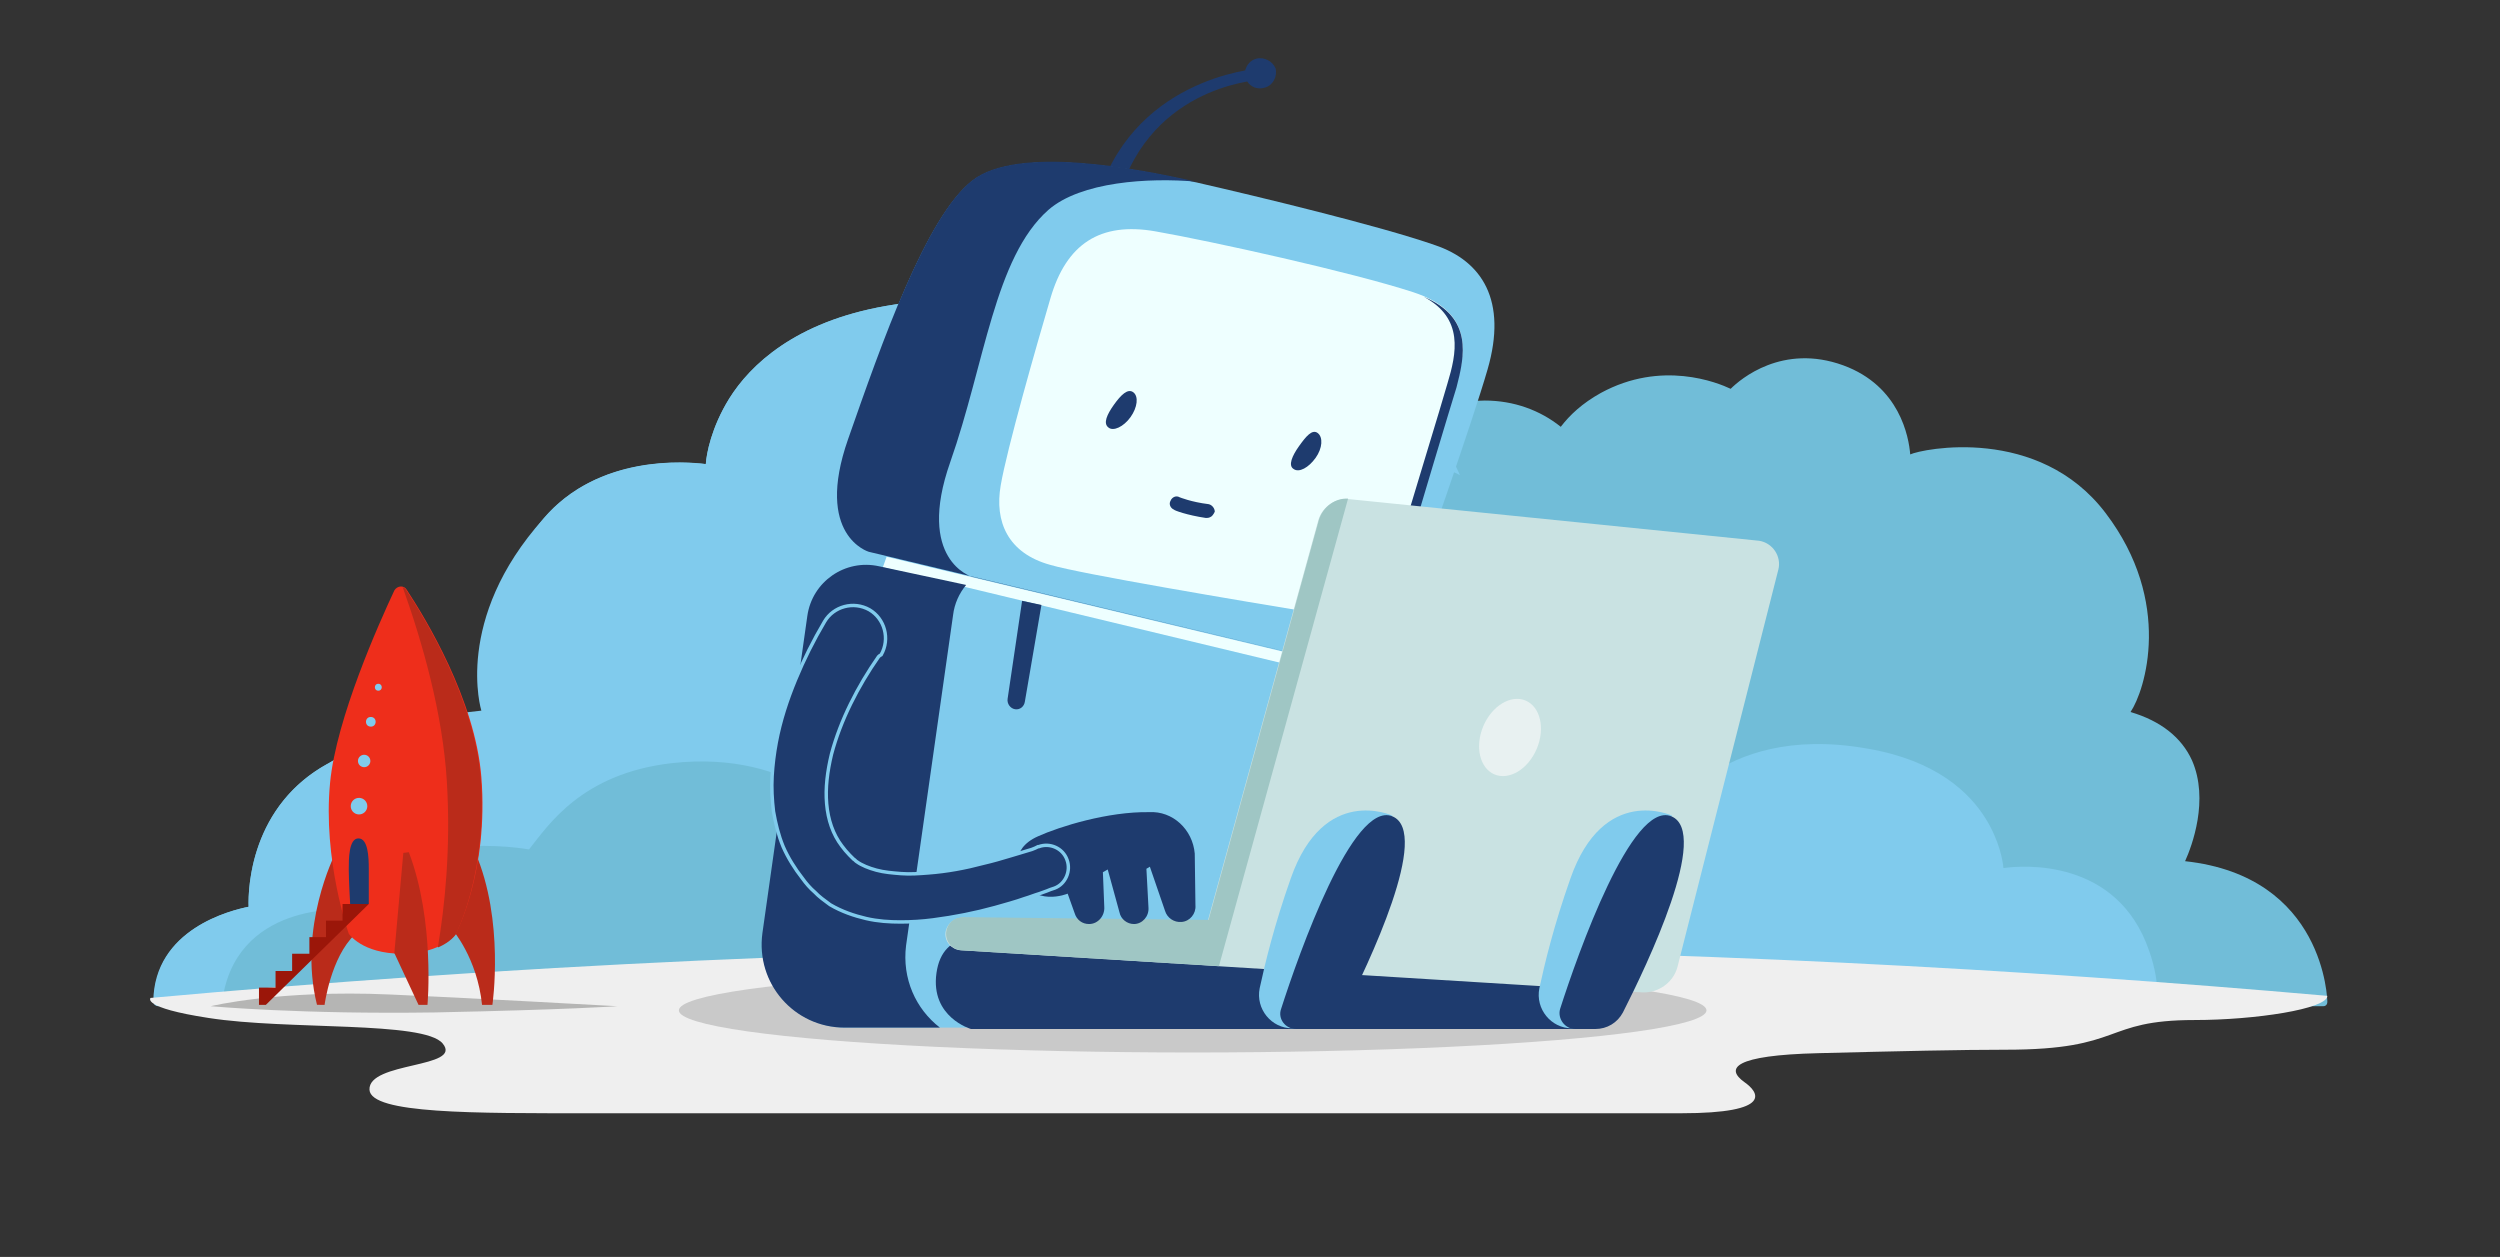 <?xml version="1.0" encoding="utf-8"?>
<!-- Generator: Adobe Illustrator 21.0.2, SVG Export Plug-In . SVG Version: 6.00 Build 0)  -->
<svg version="1.1" id="_x2014_ÎÓÈ_x5F_1" xmlns="http://www.w3.org/2000/svg" xmlns:xlink="http://www.w3.org/1999/xlink"
	 x="0px" y="0px" viewBox="0 0 362 182" style="enable-background:new 0 0 362 182;" xml:space="preserve">
<rect x="0" y="0" width="362" height="182" fill="#333333" stroke="none"/>
<style type="text/css">
	.st0{fill:#71BDD8;}
	.st1{fill:#80CBED;}
	.st2{fill:#EFEFEF;}
	.st3{fill-rule:evenodd;clip-rule:evenodd;fill:#EEFFFF;}
	.st4{fill:#C9C9C9;}
	.st5{fill-rule:evenodd;clip-rule:evenodd;fill:#1E3B6E;}
	.st6{fill-rule:evenodd;clip-rule:evenodd;fill:#80CBED;}
	.st7{fill:#1E3B6E;}
	.st8{fill-rule:evenodd;clip-rule:evenodd;fill:#C9E2E2;}
	.st9{fill-rule:evenodd;clip-rule:evenodd;fill:#9FC6C4;}
	.st10{fill-rule:evenodd;clip-rule:evenodd;fill:#E8F1F1;}
	.st11{fill:#1E3B6E;stroke:#80CBED;stroke-width:0.5;stroke-miterlimit:10;}
	.st12{fill:#B5B5B4;}
	.st13{fill:#BA2B1A;}
	.st14{fill:#EE2E1B;}
	.st15{fill:#9B1609;}
</style>
<g>
	<g>
		<path class="st0" d="M36,131.3c-0.1-2.8,0.3-16.1,13.7-21.8c13.3-5.6,23.9-1.8,28.5,0.7c-3.6-5-8.2-14.6-4-27
			c6.1-17.9,24.4-16.4,28-16c0.1-1.5,0.8-5.3,3.4-9.5c3-4.8,9.5-11.1,22.7-13.4c14.8-2.6,24.5,1.2,30.1,4.9c4.9,3.2,7.5,6.8,8.3,8.2
			c2.8-2,16.8-10.8,32-2.3c2.9,1.6,5.2,3.4,7.1,5.4c2.7-1.6,5.8-2.5,9.2-2.5c4.2,0,8,1.4,11,3.8c1.3-1.7,3.1-3.4,5.8-4.9
			c8.8-4.8,16.9-1.5,18.8-0.6c1.4-1.4,7.5-6.6,16.3-3.4c8.2,3,9.5,10.4,9.7,12.9c1.7-0.8,18.6-4.3,28.3,8.5
			c9.8,12.9,5.7,25.7,3.6,28.8c4.4,1.3,7.4,3.7,8.9,7c2.5,5.7,0,12.4-1,14.6c20.3,2.2,20.6,20.2,20.6,20.4c0,0.3-0.2,0.6-0.6,0.6
			H22.9c-0.3,0-0.6-0.2-0.6-0.6C22.3,134.5,33.5,131.8,36,131.3z"/>
		<path class="st1" d="M36,131.3c-0.1-2.6,0.3-14.7,11.6-20.8c4.4-2.7,12.4-6.7,22.1-7.6c0,0-4.1-13.2,9-27.8
			c7.9-9.3,20.6-8.3,23.5-7.9c0.1-1.5,0.8-5.3,3.4-9.5c3-4.8,9.5-11.1,22.7-13.4c14.8-2.6,24.5,1.2,30.1,4.9
			c4.9,3.2,7.5,6.8,8.3,8.2c2.8-2,16.8-10.8,32-2.3c6.9,3.8,10.6,8.9,12.7,13.7c0,0-9.4-5.7-28.4,2.6c-17.6,7.7-16.8,20.4-16.8,20.4
			s-16.8-7.3-33,2.9c-16.2,10.2-9.9,24.8-9.9,24.8s-8-11-26-9c-13.1,1.5-17.9,9-20.7,12.5c0,0-19.8-3.7-26.3,8.7
			c0,0-16.6-1.3-18.2,13.9h-9.3c-0.3,0-0.6-0.2-0.6-0.6C22.3,134.5,33.5,131.8,36,131.3z"/>
		<path class="st1" d="M312.5,144.6c-0.1-2.1-0.4-4.4-1.3-6.9c-4.6-13.5-18.4-12.4-21.1-12c-0.1-1.1-0.6-4-2.6-7.2
			c-2.3-3.7-7.1-8.4-17.1-10.1c-11.2-2-18.5,0.9-22.7,3.7c-3.7,2.4-5.6,5.1-6.3,6.2c-2.1-1.5-12.7-8.1-24.2-1.8
			c-5.2,2.9-8,6.7-9.5,10.3c-17.5,1.6-16.3,13.9-16.3,17.8H312.5z"/>
		<path class="st2" d="M21.8,144.5c0,0-1.4,1.4,8.4,2.9c11.5,1.8,31.2,0.4,33.9,3.7c3,3.6-10.8,2.6-10.6,6.7
			c0.2,3.5,15.1,3.4,32,3.4s144.3,0,157.9,0c13.6,0,11.2-3.1,9.2-4.5c-2.8-2-1.6-3.9,10.7-4.2c11.9-0.3,20.6-0.5,27.1-0.5
			c17.3,0,13.9-4.3,27.4-4.3c8.7,0,19.2-1.6,19.2-3.5c-44.3-3.9-93.7-6.6-147.5-6.9C127.7,137,71.4,140,21.8,144.5z"/>
	</g>
	<g>
		<polygon class="st3" points="129.1,78.6 127.1,84.2 197.3,100.6 199.1,92.5 		"/>
		<ellipse class="st4" cx="172.7" cy="146.3" rx="74.4" ry="6.1"/>
		<path class="st5" d="M228.8,149h-46.6c0,0-5.9-1.7-5-8.1c0.9-6.4,6.9-5.8,13.9-4.7c7,1.1,35.1,4.1,35.1,4.1L228.8,149z"/>
		<path class="st5" d="M181.9,8.5c-0.8,0.2-1.4,0.9-1.6,1.7c-6.1,1.1-24,6.5-22.7,31.4h3.1c-1.3-24,14.3-28.8,19.9-29.8
			c0.5,0.8,1.5,1.2,2.5,0.9c1.2-0.3,1.9-1.6,1.6-2.8C184.3,8.9,183.1,8.2,181.9,8.5z"/>
		<path class="st6" d="M193.5,96.2l-67.7-16.2c0,0-7.9-2.3-3-16.3c4.9-14,11.3-32.3,18-37.5c6.7-5.2,24.5-1.6,32.8,0.3
			c8.3,1.9,26.2,6.2,34.2,9c6.8,2.3,10.5,8,7.6,18c-2.1,7.3-9.2,27.5-12.8,37.9C201.2,95,197.3,97.1,193.5,96.2z"/>
		<path class="st5" d="M140.7,83.5c0,0-8.1-2.4-3.1-16.6c5-14.2,6.4-29.6,14.2-36.5c4.7-4.1,14.5-4.7,21.4-4.1
			c-8.4-1.9-25.8-5.3-32.4-0.2c-6.7,5.2-13.1,23.5-18,37.5c-4.9,14,3,16.3,3,16.3l74.4,17.8c0,0,0,0,0,0L140.7,83.5z"/>
		<path class="st3" d="M152.1,43.2c-2,6.8-6.3,21.8-7.2,27.1c-0.9,5.2,1,9.8,7.2,11.5c4.4,1.3,27,5.1,39.7,7.2c5,0.8,9.8-2.2,11.2-7
			c2.7-9.1,6.8-22.8,7.8-26c1.4-4.8,2.7-10.8-6.2-13.7c-8.9-2.9-29.3-7.4-37.3-8.8C159.3,32.1,154.4,35.3,152.1,43.2z"/>
		<path class="st5" d="M206.2,43c5.8,3.1,4.7,8.2,3.4,12.5c-0.9,3.2-5.1,16.8-7.8,26c-1.1,3.8-4.4,6.5-8.2,7
			c-0.8,0.2-1.8,0.3-2.7,0.3c-0.3,0-0.6,0-0.8,0c0.6,0.1,1.2,0.2,1.8,0.3c5,0.8,9.8-2.2,11.2-7c2.7-9.1,6.8-22.8,7.8-26
			C212.1,51.5,213.3,46,206.2,43z"/>
		<path class="st6" d="M127.3,82L193,97.8c4.1,1,6.7,4.9,6,9.1l-6.3,36.7c-0.8,3-3.5,5.2-6.7,5.2h-63.6c-7.3,0-13-6.5-11.9-13.7
			l6.5-45.9C117.7,84.2,122.4,80.9,127.3,82z"/>
		<path class="st5" d="M131.2,136.9l6.8-47.8c0.2-1.7,0.9-3.2,1.9-4.4L127.3,82c-4.9-1.1-9.7,2.2-10.4,7.2l-6.5,45.9
			c-1,7.3,4.6,13.7,11.9,13.7h13.8C132.6,146.1,130.6,141.7,131.2,136.9z"/>
		<g>
			<path class="st5" d="M161.3,58.6c1-1.4,2-2.4,2.8-1.8c0.8,0.6,0.6,2.2-0.4,3.6c-1,1.4-2.5,2.1-3.2,1.5
				C159.7,61.3,160.3,60,161.3,58.6z"/>
			<path class="st5" d="M188.1,64.6c1-1.4,1.9-2.5,2.7-1.9c0.8,0.6,0.7,2.2-0.3,3.6c-1,1.4-2.4,2.2-3.2,1.6
				C186.5,67.4,187.1,66,188.1,64.6z"/>
		</g>
		<path class="st7" d="M175.2,74.9c-0.2,0.1-0.4,0.1-0.6,0.1c-2.7-0.4-4.6-1.1-4.6-1.2c-0.5-0.2-0.8-0.8-0.5-1.3
			c0.2-0.5,0.8-0.8,1.3-0.5c0,0,1.7,0.7,4.2,1c0.5,0.1,0.9,0.6,0.9,1.1C175.7,74.5,175.5,74.8,175.2,74.9z"/>
		<path class="st5" d="M187.2,149h-46.6c0,0-5.9-1.7-5-8.1c0.9-6.4,6.9-5.8,13.9-4.7c7,1.1,35.1,4.1,35.1,4.1L187.2,149z"/>
		<path class="st8" d="M139.3,132.9l35.6,0.4l16-58c0.6-2,2.6-3.3,4.7-3l59.1,6c2,0.3,3.3,2.3,2.8,4.2L242.9,140
			c-0.6,2.3-2.8,3.8-5.1,3.7l-98.7-6.1c-1.3-0.1-2.3-1.2-2.2-2.5l0,0C137,133.9,138.1,132.9,139.3,132.9z"/>
		<path class="st9" d="M139.2,137.6l37.3,2.3l18.7-67.7c-1.9-0.1-3.6,1.2-4.2,3l-16,58l-35.6-0.4c-1.3,0-2.3,1-2.4,2.2
			C136.9,136.4,137.9,137.5,139.2,137.6z"/>
		<path class="st6" d="M201.6,118.1c0,0-9.9-4.6-14.7,9.1c-2.4,6.8-3.7,12.2-4.5,15.9c-0.6,3,1.7,5.8,4.7,5.8h1.1l3.3-5.9
			L201.6,118.1z"/>
		<path class="st5" d="M187.7,149h2.9c1.7,0,3.2-0.9,4-2.4c3.5-6.9,12.7-26.1,7-28.4c-5.7-2.3-13.5,19.8-16.1,27.9
			C185,147.5,186.1,149,187.7,149z"/>
		
			<ellipse transform="matrix(0.388 -0.922 0.922 0.388 35.274 266.859)" class="st10" cx="218.6" cy="106.9" rx="5.8" ry="4.2"/>
		<path class="st6" d="M242.1,118.1c0,0-9.9-4.6-14.7,9.1c-2.4,6.8-3.7,12.2-4.5,15.9c-0.6,3,1.7,5.8,4.7,5.8h1.1l3.3-5.9
			L242.1,118.1z"/>
		<path class="st5" d="M228.1,149h2.9c1.7,0,3.2-0.9,4-2.4c3.5-6.9,12.7-26.1,7-28.4c-5.7-2.3-13.5,19.8-16.1,27.9
			C225.5,147.5,226.6,149,228.1,149z"/>
		<path class="st5" d="M173,123.6l0.1,7.5c0.1,1.2-0.8,2.3-2,2.4l0,0c-1.1,0.1-2.1-0.6-2.4-1.6l-2.2-6.4l-0.5,0.3l0.3,5.6
			c0.1,1.3-0.9,2.4-2.1,2.4l0,0c-1,0-1.9-0.7-2.1-1.7l-1.7-6.2l-0.7,0.4l0.2,5c0.1,1.3-0.9,2.5-2.2,2.5l0,0c-1,0-1.8-0.6-2.1-1.6
			l-1-2.8c0,0-5,2.1-7.1-2.7c0,0-1.5-3.7,2.8-5.6c3.1-1.4,10.1-3.6,16.1-3.5C169.8,117.4,172.7,120.1,173,123.6z"/>
		<path class="st11" d="M127.2,95.1c-3,4.3-5.5,9.2-6.8,14.1c-0.6,2.5-0.9,4.9-0.7,7.2c0.2,2.3,0.9,4.4,2.2,6.1
			c0.3,0.4,0.7,0.9,1.1,1.3c0.2,0.2,0.4,0.4,0.6,0.6c0.2,0.1,0.3,0.3,0.5,0.4c0.7,0.5,1.7,0.9,2.8,1.2c1.1,0.3,2.3,0.4,3.6,0.5
			c1.3,0.1,2.6,0,3.9-0.1c2.7-0.2,5.4-0.7,8-1.4c1.3-0.3,2.7-0.7,4-1.1c0.7-0.2,1.3-0.4,2-0.6l1-0.3l0.5-0.2l0.4-0.2l0.1,0
			c1.6-0.6,3.5,0.2,4.1,1.9c0.6,1.6-0.2,3.5-1.8,4.1l-0.6,0.2l-0.5,0.2l-1.1,0.4c-0.7,0.2-1.4,0.5-2.1,0.7c-1.4,0.5-2.9,0.9-4.3,1.3
			c-2.9,0.8-5.9,1.4-9,1.8c-1.5,0.2-3.1,0.3-4.7,0.3c-1.6,0-3.3-0.1-5-0.5c-1.7-0.4-3.5-1-5.2-2c-0.4-0.3-0.8-0.6-1.2-0.9
			c-0.4-0.3-0.7-0.6-1-0.9c-0.7-0.6-1.3-1.3-1.8-2c-1.1-1.4-2.1-3-2.8-4.6c-0.7-1.7-1.1-3.4-1.4-5.1c-0.2-1.7-0.3-3.4-0.2-5.1
			c0.1-1.7,0.3-3.3,0.6-4.9c0.6-3.2,1.6-6.2,2.8-9.1c1.2-2.9,2.6-5.7,4.2-8.4l0,0c1.3-2.2,4.2-3,6.5-1.7c2.2,1.3,3,4.2,1.7,6.5
			C127.4,94.9,127.3,95,127.2,95.1z"/>
		<path class="st7" d="M148,87l-2.1,14.2c-0.1,0.7,0.4,1.4,1.1,1.5l0,0c0.7,0.1,1.3-0.4,1.4-1.1l2.4-14L148,87z"/>
	</g>
</g>
<g>
	<path class="st12" d="M30.5,145.7c0,0,13.2,1.2,32.5,0.9c19.3-0.4,26.4-0.9,26.4-0.9s-23.3-1.3-33-1.7
		C40.3,143.3,30.5,145.7,30.5,145.7z"/>
	<path class="st13" d="M69.8,145.5h1.5c0,0,1.8-12.2-2.5-22.1l-3.3,11.2C65.5,134.6,69.1,138.7,69.8,145.5z"/>
	<path class="st13" d="M48.5,123.7c0,0-5.4,10.6-2.6,21.8H47c0,0,0.9-6.9,4.4-10.2L48.5,123.7z"/>
	<path class="st14" d="M50.5,135.2c0,0,1.9,2.9,7.7,2.9c5.8,0,7.8-2.9,7.8-2.9s4.8-9,3.7-22.7c-0.9-11.2-8.1-23-10.8-27.1
		c-0.4-0.7-1.4-0.6-1.8,0.1c-2.2,4.7-8.4,18.5-9.3,27.8C46.7,124.5,50.5,135.2,50.5,135.2z"/>
	<path class="st13" d="M69.6,112.5c-0.9-11.2-8.1-23-10.8-27.1c-0.1-0.2-0.3-0.3-0.5-0.4c2.9,8.1,5.8,18.3,6.4,28.1
		c0.6,9.8-0.3,18.1-1.3,24.1c1.9-0.8,2.6-1.9,2.6-1.9S70.7,126.2,69.6,112.5z"/>
	<g>
		
			<ellipse transform="matrix(3.723845e-02 -0.999 0.999 3.723845e-02 -66.534 164.334)" class="st1" cx="52" cy="116.7" rx="1.2" ry="1.2"/>
		
			<ellipse transform="matrix(3.726513e-02 -0.999 0.999 3.726513e-02 -59.327 158.83)" class="st1" cx="52.8" cy="110.2" rx="0.9" ry="0.9"/>
		
			<ellipse transform="matrix(3.724472e-02 -0.999 0.999 3.724472e-02 -52.702 154.271)" class="st1" cx="53.7" cy="104.5" rx="0.7" ry="0.7"/>
		
			<ellipse transform="matrix(3.720223e-02 -0.999 0.999 3.720223e-02 -46.659 150.557)" class="st1" cx="54.8" cy="99.5" rx="0.5" ry="0.5"/>
	</g>
	<path class="st7" d="M50.7,130.9c0,0-0.2-3.5-0.2-5s0-4.5,1.4-4.5s1.5,2.7,1.5,4.4c0,1.7,0,5.1,0,5.1H50.7z"/>
	<polygon class="st15" points="53.3,130.9 50.9,130.9 49.6,130.9 49.6,133.3 47.2,133.3 47.2,135.7 44.8,135.7 44.8,138.1 
		42.3,138.1 42.3,140.6 39.9,140.6 39.9,143 37.5,143 37.5,145.5 38.5,145.5 53.4,130.9 	"/>
	<path class="st13" d="M58.4,123.5L57.1,138l3.5,7.5h1.3c0,0,1.1-12.1-2.7-22.1L58.4,123.5z"/>
</g>
</svg>
